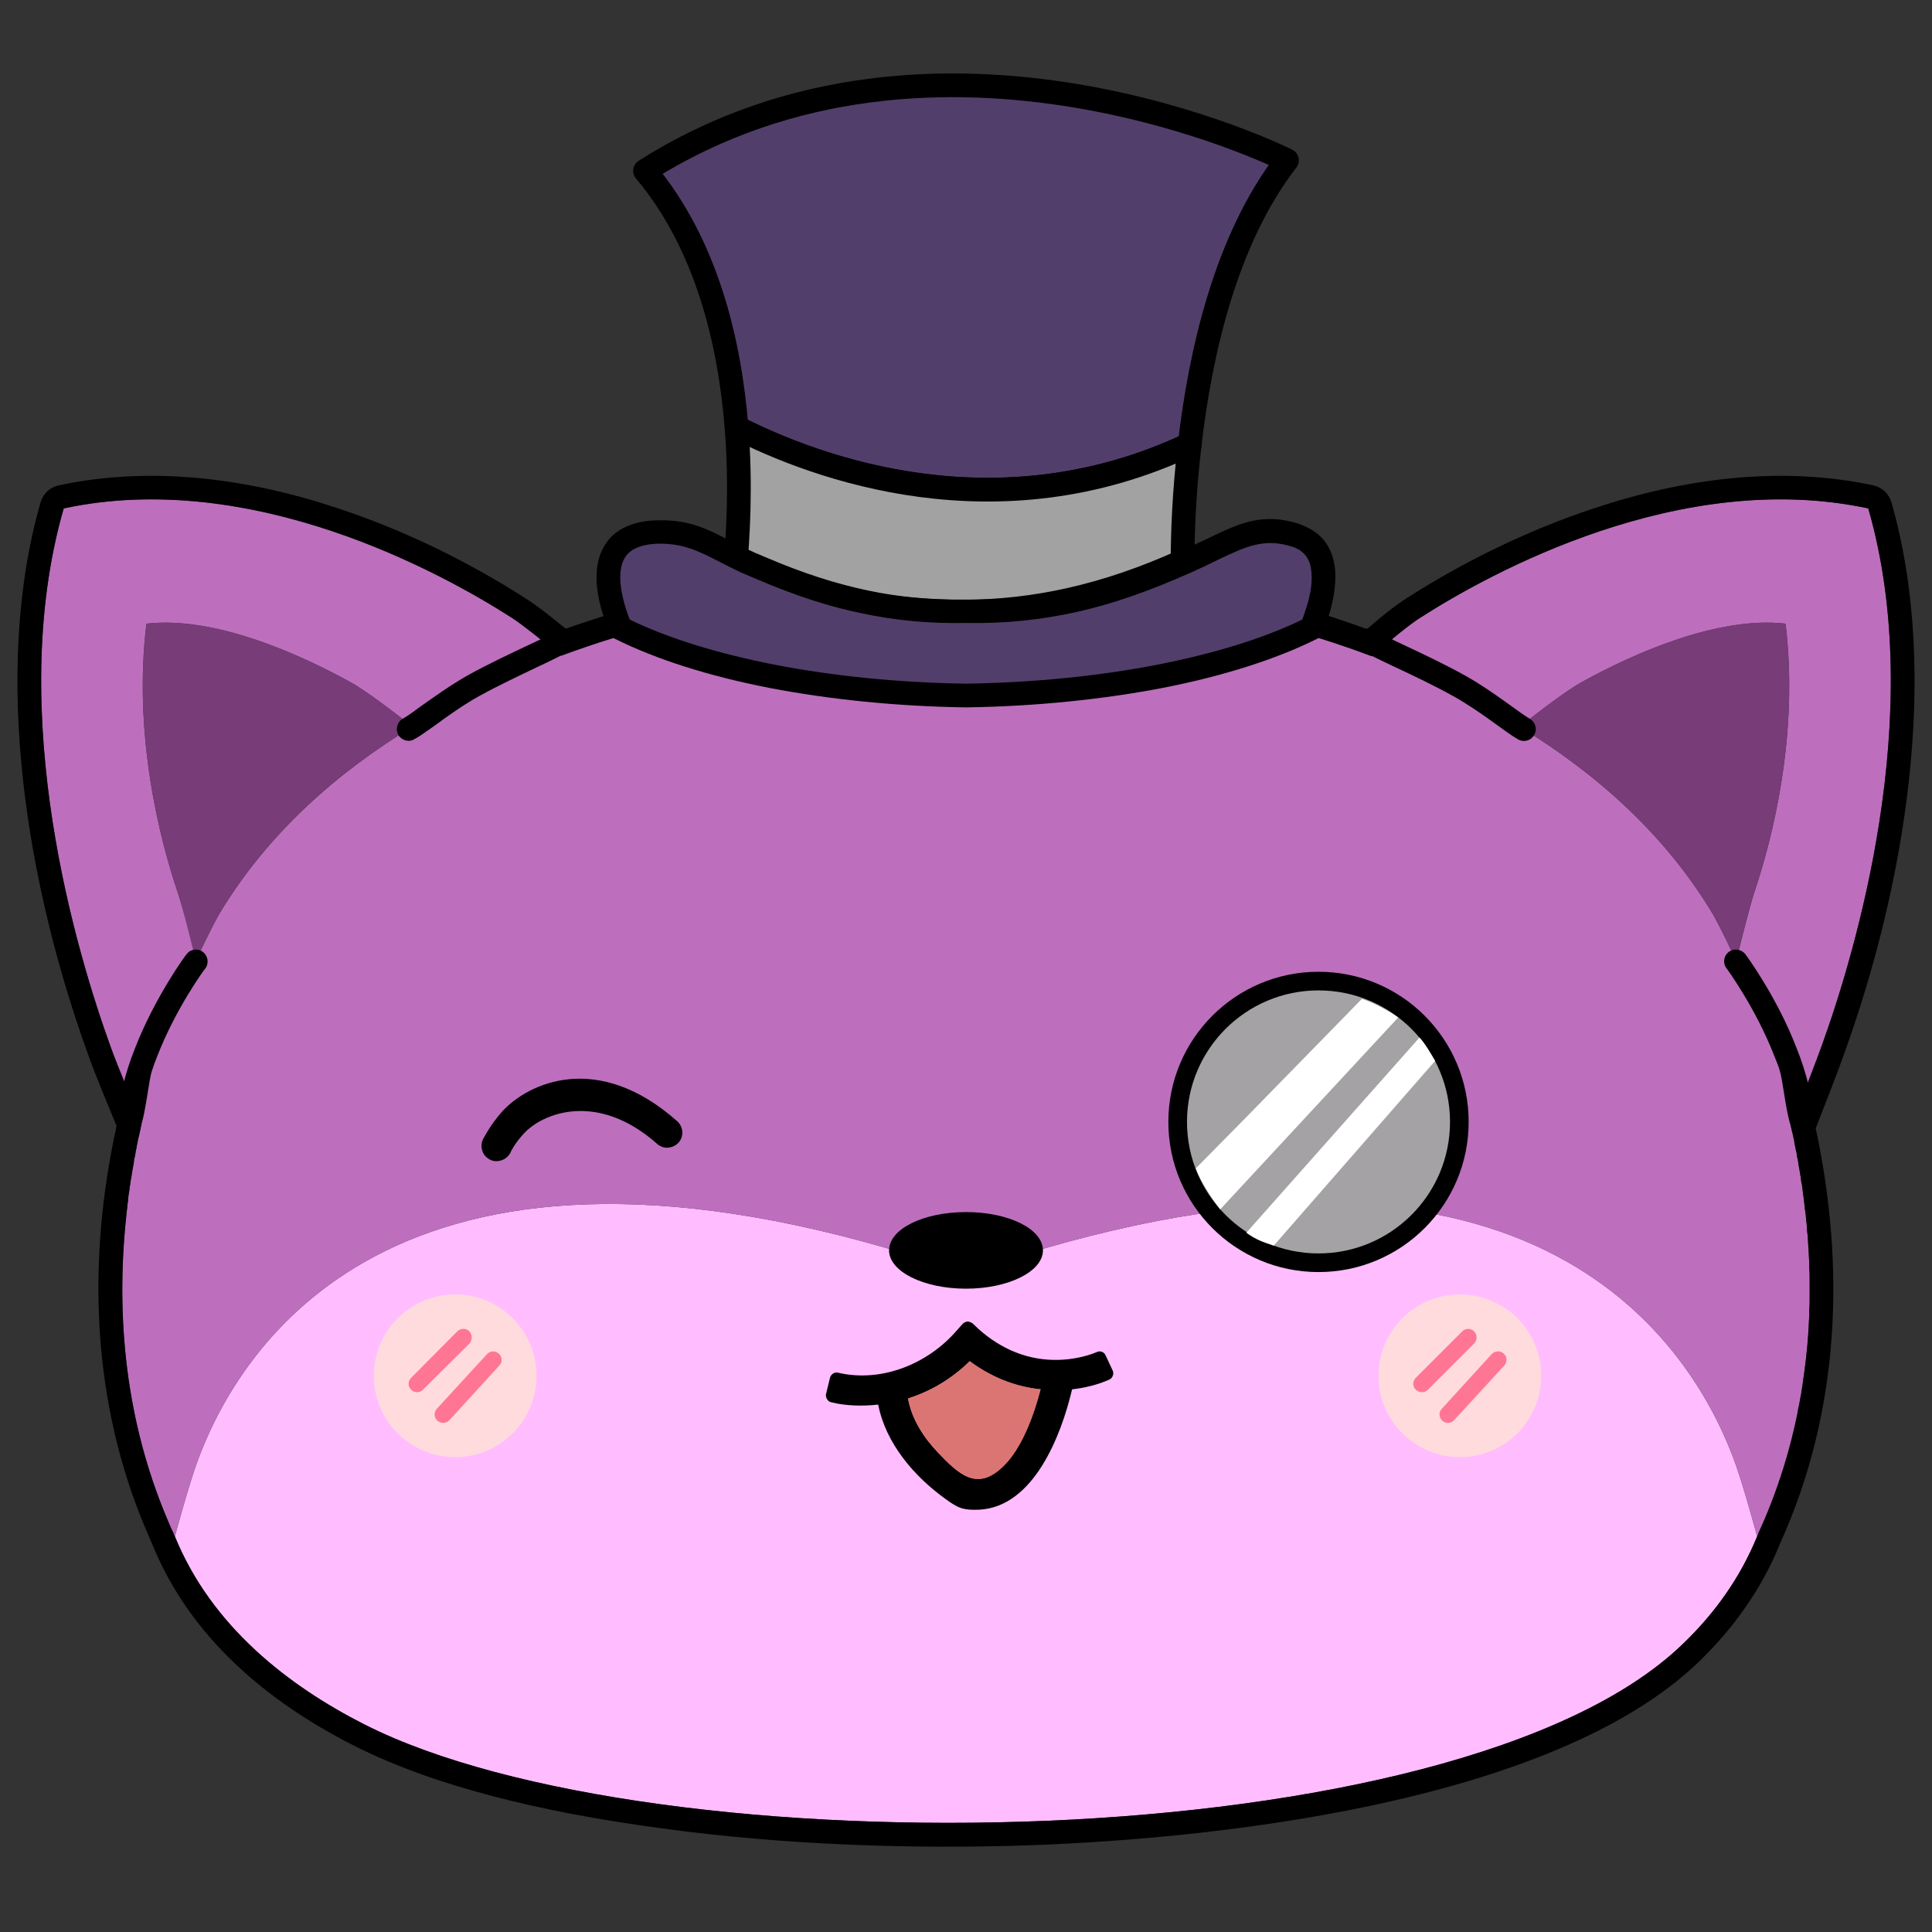 <?xml version="1.0" encoding="UTF-8"?>
<!DOCTYPE svg PUBLIC "-//W3C//DTD SVG 1.1//EN" "http://www.w3.org/Graphics/SVG/1.1/DTD/svg11.dtd">
<!-- Creator: CorelDRAW X7 -->
<svg xmlns="http://www.w3.org/2000/svg" xml:space="preserve" width="57mm" height="57mm" version="1.1" style="shape-rendering:geometricPrecision; text-rendering:geometricPrecision; image-rendering:optimizeQuality; fill-rule:evenodd; clip-rule:evenodd"
viewBox="0 0 5700 5700"
 xmlns:xlink="http://www.w3.org/1999/xlink">
 <rect x="0" y="0" width="5700" height="5700" fill="#333333" stroke="none"/>
 <defs>
  <style type="text/css">
   <![CDATA[
    .str1 {stroke:black;stroke-width:70;stroke-linecap:round;stroke-linejoin:round}
    .str0 {stroke:black;stroke-width:70;stroke-linecap:round;stroke-linejoin:round}
    .fil7 {fill:none}
    .fil2 {fill:black}
    .fil11 {fill:#523E6B}
    .fil5 {fill:#783C78}
    .fil12 {fill:#A2A2A2}
    .fil9 {fill:#A4A2A4}
    .fil1 {fill:#BD6FBD}
    .fil8 {fill:#DB7573}
    .fil0 {fill:#FFBDFF}
    .fil3 {fill:#FFDBDE}
    .fil10 {fill:white}
    .fil6 {fill:black;fill-rule:nonzero}
    .fil4 {fill:#FF7694;fill-rule:nonzero}
   ]]>
  </style>
 </defs>
 <g id="Layer_x0020_1">
  <g id="_2455335532080">
   <g>
    <path class="fil0" d="M4964 4851c92,-88 169,-193 220,-318 0,0 -34,-128 -62,-209 -113,-321 -545,-1074 -2040,-641l-21 6c0,58 -95,105 -211,105 -116,0 -211,-47 -211,-105l-21 -6c-1495,-433 -1927,320 -2040,641 -28,81 -62,209 -62,209 108,265 335,441 560,555 850,431 3223,405 3888,-237z"/>
    <path class="fil1" d="M1644 1926c-11,-9 -11,-9 -23,-19 -43,-35 -90,-72 -112,-85 -206,-132 -767,-441 -1321,-322 -176,610 42,1323 139,1590 15,43 62,155 90,226l-1 7c-74,329 -97,751 80,1165 5,12 10,24 16,35 1,4 2,7 4,10 0,0 34,-128 62,-209 113,-321 545,-1074 2040,-641l21 6c0,-58 95,-105 211,-105 116,0 211,47 211,105l21 -6c1495,-433 1927,320 2040,641 28,81 62,209 62,209 2,-3 3,-6 4,-10 194,-425 172,-861 96,-1199 7,-17 15,-41 23,-60 24,-63 53,-138 66,-174 97,-267 315,-980 139,-1590 -554,-119 -1115,190 -1321,322 -28,17 -85,64 -135,106 -1,1 -5,5 -8,8l-1 0c-267,-108 -538,-165 -804,-189 -129,-12 -256,-23 -382,-24 -94,0 -188,4 -281,12 -118,9 -239,10 -357,32 -139,27 -283,58 -425,101 -50,15 -103,41 -154,58zm3477 907c-39,-86 -67,-135 -67,-135 -143,-239 -348,-418 -569,-553 54,-44 138,-109 184,-134 147,-81 397,-194 599,-171 40,330 -40,638 -92,792 -12,37 -33,120 -49,184 0,3 -3,10 -6,17zm-3904 -689c-222,135 -428,315 -571,554 0,0 -27,48 -66,132 -16,-66 -44,-161 -56,-198 -52,-154 -132,-462 -92,-792 202,-23 452,90 599,171 47,25 131,90 186,133z"/>
    <path class="fil2" d="M2850 3802c126,0 227,-51 227,-113 0,-63 -101,-113 -227,-113 -126,0 -227,50 -227,113 0,62 101,113 227,113z"/>
    <circle class="fil3" cx="1343" cy="4059" r="240"/>
    <circle class="fil3" cx="4307" cy="4059" r="240"/>
    <path class="fil4" d="M1349 3928c10,-10 26,-10 36,0 9,10 9,26 0,36l-137 136c-10,10 -26,10 -35,0 -10,-9 -10,-25 0,-35l136 -137z"/>
    <path class="fil4" d="M1437 3995c9,-10 25,-11 35,-1 10,9 11,25 1,35l-147 161c-10,10 -25,11 -36,1 -10,-9 -10,-25 -1,-35l148 -161z"/>
    <path class="fil4" d="M4314 3928c10,-10 26,-10 35,0 10,10 10,26 0,36l-136 136c-10,10 -26,10 -36,0 -10,-9 -10,-25 0,-35l137 -137z"/>
    <path class="fil4" d="M4401 3995c10,-10 26,-11 36,-1 10,9 10,25 1,35l-148 161c-9,10 -25,11 -35,1 -10,-9 -11,-25 -1,-35l147 -161z"/>
    <path class="fil5" d="M5268 1840c40,330 -40,638 -92,792 -14,41 -38,138 -54,204 -39,-88 -68,-138 -68,-138 -143,-240 -349,-419 -571,-554 54,-43 138,-107 186,-133 147,-81 397,-194 599,-171z"/>
    <path class="fil5" d="M432 1840c-40,330 40,638 92,792 14,41 38,138 54,204 39,-88 68,-138 68,-138 143,-240 349,-419 571,-554 -54,-43 -138,-107 -186,-133 -147,-81 -397,-194 -599,-171z"/>
    <path class="fil6" d="M1640 1862c15,-13 37,-11 50,4 12,15 10,37 -5,49 -15,13 -53,31 -102,54 -50,24 -112,53 -170,85 -48,27 -93,59 -128,85 -26,18 -47,34 -63,42 -16,10 -38,3 -47,-13 -9,-17 -3,-39 14,-48 13,-7 32,-21 55,-38 37,-26 84,-60 135,-89 61,-34 124,-63 174,-87 45,-21 79,-37 87,-44z"/>
    <path class="fil6" d="M550 2816c11,-16 33,-19 48,-8 16,12 19,34 8,49 -1,0 -87,117 -142,259 -6,15 -12,31 -17,47 -13,47 -24,210 -63,200 -20,0 -36,-15 -36,-34 -1,-41 5,-82 14,-122 9,-39 22,-79 37,-116 59,-151 150,-275 151,-275z"/>
    <path class="fil7 str0" d="M4039 1889c24,20 152,71 267,135 82,46 155,107 190,127"/>
    <path class="fil6" d="M5150 2816c-12,-16 -34,-19 -49,-8 -16,12 -19,34 -7,49 0,0 86,117 141,259 6,15 13,31 17,47 13,47 24,210 64,200 19,0 35,-15 35,-34 1,-41 -4,-82 -14,-122 -9,-39 -22,-79 -37,-116 -58,-151 -150,-275 -150,-275z"/>
    <path class="fil8" d="M2961 4325c54,-53 89,-149 109,-226 -77,-8 -147,-37 -209,-83 -52,51 -113,88 -182,110 11,61 46,115 88,159 62,65 116,117 194,40z"/>
    <g>
     <path class="fil2" d="M1669 1855c178,-63 364,-111 550,-144 25,-5 50,-9 75,-13 31,-5 61,-9 91,-13 114,-14 310,-29 420,-31 224,-6 468,19 677,56 187,33 373,81 551,146 38,-33 80,-68 120,-93 169,-108 356,-199 546,-262 265,-89 552,-128 828,-69 26,6 45,24 53,49 147,511 38,1140 -141,1633 -21,59 -44,117 -67,176 -5,13 -10,26 -15,39 88,411 71,835 -104,1222l-3 7 0 0 0 0 0 1 0 0 -1 0 0 0 0 0 0 0 0 0 0 0 0 2c-54,130 -135,243 -236,341 -437,422 -1457,529 -2037,544 -361,9 -731,-8 -1089,-61 -275,-40 -594,-109 -843,-235 -255,-129 -482,-319 -593,-590l0 -1 0 0 0 0 0 0 0 0 0 0 -1 0 0 0 0 -1 0 0 0 0 -3 -7c-5,-12 -10,-24 -15,-35 -162,-379 -176,-795 -88,-1194 -28,-69 -58,-138 -83,-208 -179,-493 -288,-1122 -141,-1633 8,-25 27,-43 53,-49 276,-59 563,-20 828,69 190,63 377,154 546,262 40,25 83,60 122,92zm813 -109c0,0 -389,27 -827,189 -51,-42 -119,-96 -146,-113 -206,-132 -767,-441 -1321,-322 -176,610 42,1323 139,1590 15,43 62,155 90,226l-1 7 -3 15 0 0 -3 14 -1 2 -3 13 0 3 -3 13 0 3 -3 12 0 2 -1 7 -2 9 -2 9 0 5 -2 11 -1 5 -2 12 -1 4 -1 9 -2 9 -1 8 -1 7 -2 10 0 6 -2 10 -1 6 -1 11 0 4 -2 13 0 3c-34,284 -17,609 120,930 5,12 10,24 16,35 1,4 2,7 4,10 108,265 335,441 560,555 850,431 3223,405 3888,-237 92,-88 169,-193 220,-318 2,-3 3,-6 4,-10 20,-43 38,-87 53,-130l1 -3c2,-5 4,-11 6,-16l0 -2c2,-6 4,-11 6,-16l1 -4 5 -15 1 -3c17,-54 31,-109 42,-163l0 -2c1,-5 2,-11 3,-17l1 -1c2,-12 4,-23 6,-35l1 -2c2,-12 3,-23 5,-35l0 -1c7,-48 13,-95 16,-142l0 -2 1 -17 0 -1c0,-6 1,-12 1,-17l0 -1 1 -16 0 -2 0 -16 0 -2 1 -16 0 -2 0 -15 0 -4 0 -14 0 -3c0,-11 0,-22 0,-32 0,-6 0,-12 0,-17l0 -1 -1 -17 0 -11 0 -7 -1 -14 0 -2 -1 -15 0 -3 -1 -12 0 -6 -1 -12 0 -5 -1 -13 -1 -4 -1 -13 0 -4 -1 -13 -1 -4 -1 -13 0 -4 -2 -12 -1 -7 -1 -10 0 0 -2 -16 0 -1 -2 -16 0 0 -2 -16 0 -2 -2 -14 -1 -1 -1 -6 -1 -12 -1 -4 -2 -12 -1 -6 -2 -10 -1 -7 -1 -9 -2 -7 -2 -10 0 -5 -3 -12 -1 -5 -2 -10 -1 -4 0 -4 -1 -6 -2 -8 0 -1 -3 -13 -1 -2 -3 -14c7,-17 15,-41 23,-60 24,-63 53,-138 66,-174 97,-267 315,-980 139,-1590 -554,-119 -1115,190 -1321,322 -28,17 -85,64 -135,106 -1,1 -5,5 -8,8l-1 0c-305,-114 -586,-161 -729,-180 -63,-8 -100,-10 -100,-10 -290,-31 -453,-28 -736,0zm2857 2062c0,-11 0,-22 0,-32l0 32zm-2662 -179c19,12 31,32 32,55 7,9 29,19 38,23 32,12 69,17 103,17 34,0 71,-5 103,-17 9,-4 31,-14 38,-23 1,-23 13,-43 32,-55 24,17 38,38 38,60 0,58 -95,105 -211,105 -116,0 -211,-47 -211,-105 0,-22 14,-43 38,-60z"/>
    </g>
    <g>
     <path class="fil2" d="M2591 4144c-45,5 -97,4 -139,-7 -5,-1 -9,-4 -12,-9 -3,-5 -4,-10 -3,-15l12 -49c3,-10 14,-17 24,-14 129,30 266,-27 350,-125l17 -19c4,-4 8,-6 14,-7 5,0 10,2 15,5l18 17c67,60 148,94 238,91 36,-1 78,-9 111,-23 10,-5 22,0 26,10l21 45c2,5 2,10 0,15 -2,5 -5,9 -10,11 -32,15 -74,25 -110,29 -32,136 -113,346 -273,355 -48,2 -63,-4 -101,-32 -92,-66 -176,-164 -198,-278zm88 -18c11,61 46,115 88,159 62,65 116,117 194,40 54,-53 89,-149 109,-226 -77,-8 -147,-37 -209,-83 -52,51 -113,88 -182,110z"/>
     <path class="fil8" d="M2961 4325c54,-53 89,-149 109,-226 -77,-8 -147,-37 -209,-83 -52,51 -113,88 -182,110 11,61 46,115 88,159 62,65 116,117 194,40z"/>
    </g>
   </g>
   <circle class="fil2" cx="3890" cy="3310" r="443"/>
   <circle class="fil9" cx="3890" cy="3310" r="388"/>
   <path class="fil10" d="M3671 3302l-143 145c14,39 48,90 72,121l525 -566c-28,-20 -73,-44 -107,-55l-347 355z"/>
   <path class="fil10" d="M4234 3130c-15,-24 -27,-48 -46,-69l-511 576c30,21 45,26 81,38l476 -545z"/>
   <path class="fil6" d="M1506 3401c-6,11 -16,19 -26,22l0 0c-11,4 -24,4 -35,-2 -11,-6 -19,-15 -22,-26l0 0c-4,-11 -3,-23 2,-34 2,-3 20,-40 55,-80 78,-87 284,-181 518,27 9,8 14,19 15,30 1,12 -3,24 -11,33 -8,9 -20,14 -31,15 -11,1 -23,-3 -32,-11 -177,-157 -340,-91 -395,-29 -24,26 -36,50 -38,54l0 1 0 0z"/>
   <g id="_2455078878096">
    <g>
     <path class="fil11 str1" d="M2173 1261c236,120 769,318 1337,50 31,-268 106,-605 287,-838 0,0 -1030,-518 -1894,31 182,216 250,506 270,757z"/>
     <path class="fil12 str1" d="M3510 1311c-568,268 -1101,70 -1337,-50 14,175 4,330 -5,426 488,150 867,174 1321,-31 0,-78 4,-202 21,-345z"/>
    </g>
    <path class="fil11" d="M2850 2052c419,-7 788,-83 1019,-199 27,-63 84,-231 -46,-274 -103,-34 -170,6 -256,47 -21,9 -43,20 -67,31 -235,105 -426,150 -650,146 -208,3 -387,-35 -598,-124 -17,-7 -34,-15 -51,-22 -97,-44 -149,-88 -254,-88 -217,1 -147,212 -116,284 231,116 600,192 1019,199z"/>
    <path class="fil11" d="M2850 2052c419,-6 788,-83 1019,-198 27,-64 84,-232 -46,-275 -103,-34 -170,6 -256,47 -21,9 -43,20 -67,31 -235,105 -426,150 -650,146 -208,4 -387,-34 -598,-124 -17,-7 -34,-14 -51,-22 -97,-44 -149,-88 -254,-88 -217,1 -147,212 -116,285 231,115 600,192 1019,198z"/>
    <path class="fil6" d="M2850 2017c203,-3 395,-23 565,-56 168,-33 314,-78 427,-133 3,-7 6,-16 9,-26 12,-34 22,-77 18,-114 -2,-31 -15,-58 -48,-72 -2,-1 -5,-2 -9,-3 -81,-27 -139,1 -209,34l-21 10c-12,6 -22,11 -33,16 -9,4 -20,9 -35,16l0 0c-119,53 -228,92 -335,116 -108,24 -214,35 -329,33 -106,2 -205,-7 -305,-28 -99,-20 -199,-53 -307,-99 -10,-4 -19,-8 -26,-11 -11,-5 -20,-8 -26,-11 -23,-11 -45,-22 -66,-33 -57,-29 -102,-52 -173,-52 -29,0 -51,5 -68,12 -19,8 -31,20 -38,34 -8,15 -11,34 -11,54 0,44 16,93 28,124 113,55 259,100 427,133 170,33 362,53 565,56zm578 13c-173,33 -369,54 -578,57l0 0c-209,-3 -405,-24 -578,-57 -180,-35 -337,-85 -457,-145l-11 -6 -5 -12c-15,-35 -39,-100 -39,-163 0,-30 5,-60 19,-86 14,-28 38,-52 73,-66 25,-11 56,-17 95,-17 88,-1 140,26 204,59 19,10 39,20 64,31 11,5 19,9 25,11 11,5 19,8 26,11 103,44 199,75 294,95 94,20 188,28 290,27l0 0c110,1 211,-9 313,-32 103,-23 207,-60 322,-112l0 0c9,-4 21,-10 35,-16 12,-6 23,-11 32,-15 15,-7 18,-8 21,-10 84,-40 153,-73 261,-38 4,2 9,3 14,6 62,26 86,75 91,130 4,49 -8,101 -21,142 -5,16 -11,31 -17,43l-5 12 -11 6c-120,60 -277,110 -457,145z"/>
   </g>
  </g>
 </g>
</svg>
